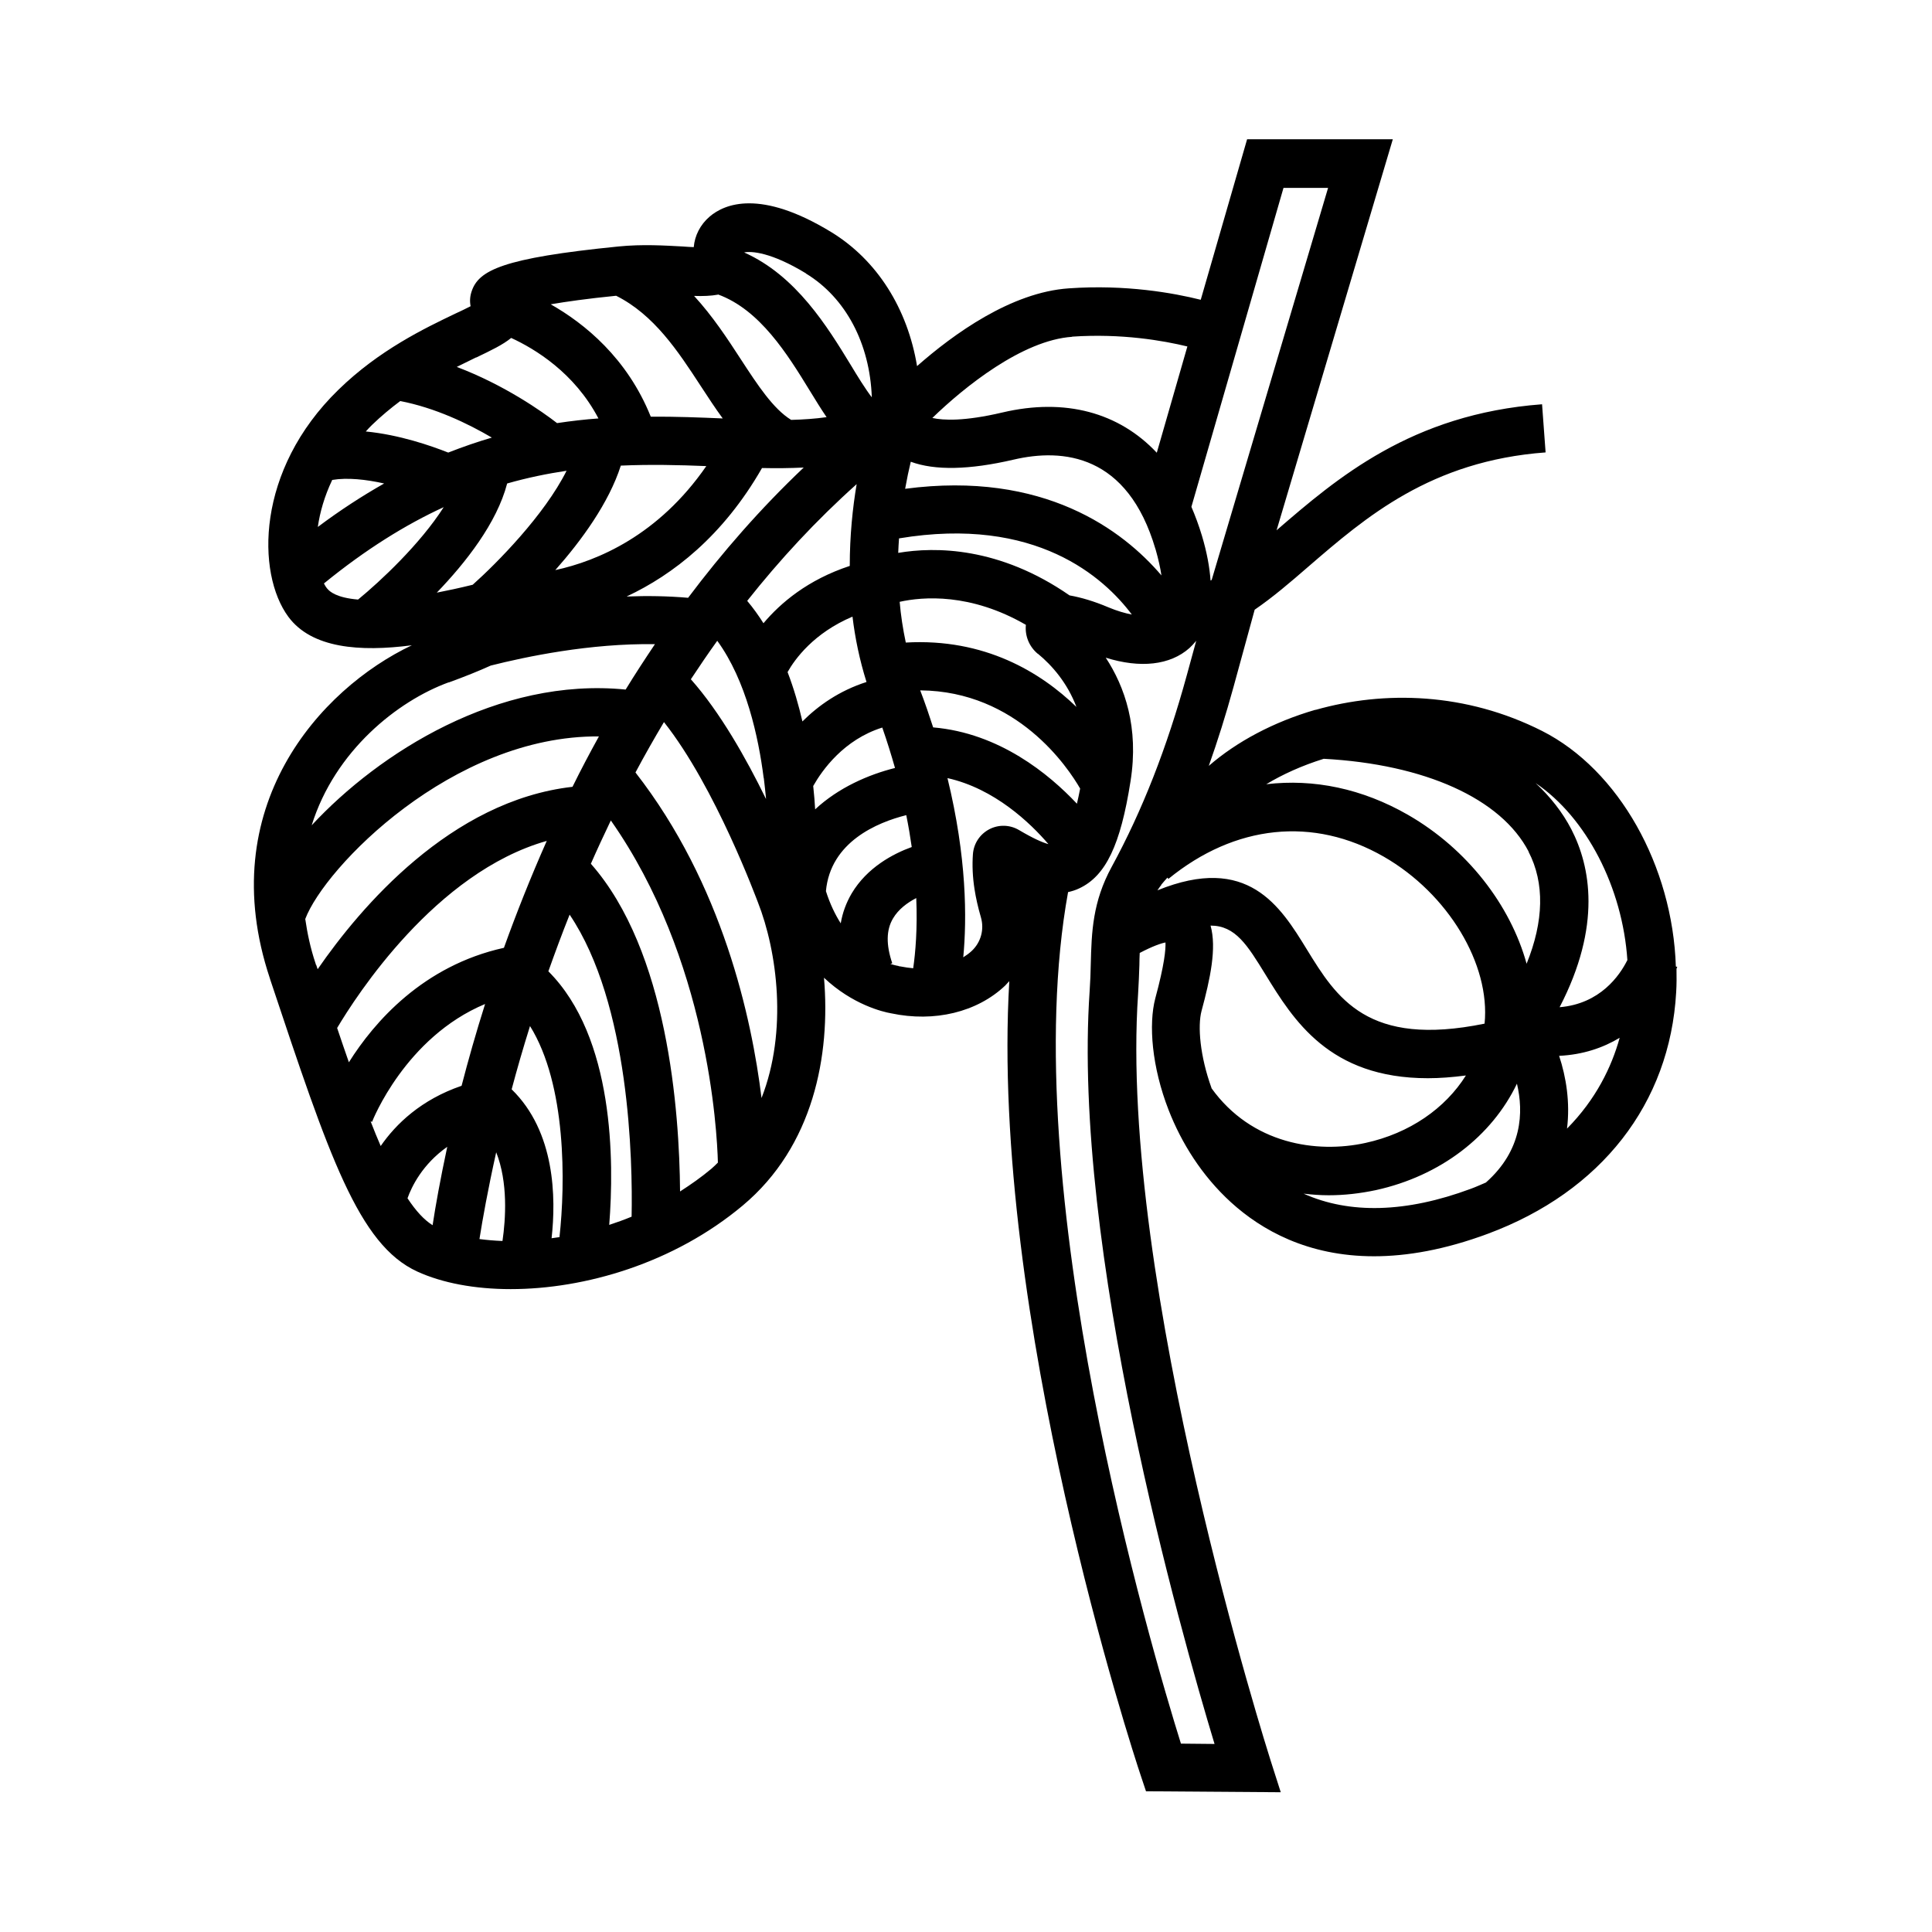 <?xml version="1.0" encoding="UTF-8"?>
<svg id="Graphics" xmlns="http://www.w3.org/2000/svg" viewBox="0 0 120 120">
  <defs>
    <style>
      .cls-1 {
        fill: #000;
        stroke-width: 0px;
      }
    </style>
  </defs>
  <g id="Fig_-_FICUS_RUMINALIS_Bold" data-name="Fig - FICUS RUMINALIS Bold">
    <path class="cls-1" d="M104.15,60.05l-.06-.02c-.2-6.23-3.53-12.21-8.31-14.63-4.73-2.39-9.79-2.52-14.06-1.31-.01,0-.02,0-.03,0h0c-2.58.75-4.87,1.97-6.61,3.48.55-1.55,1.06-3.17,1.53-4.88l1.32-4.82c1.11-.76,2.19-1.68,3.34-2.68,3.56-3.07,7.59-6.56,14.73-7.09l-.22-2.99c-8.12.61-12.75,4.6-16.47,7.81,0,0-.01.01-.02.02l7.22-24.29h-9.05l-2.88,9.97c-1.68-.42-4.65-.96-8.19-.71-3.58.24-7.17,2.84-9.43,4.83-.59-3.56-2.47-6.58-5.34-8.33-4.4-2.68-6.62-1.75-7.55-.95-.58.5-.92,1.18-.98,1.89-.22-.01-.46-.02-.68-.04-1.12-.06-2.51-.15-4,0-7.21.72-8.69,1.48-9.12,2.8-.1.3-.12.61-.06.91-.29.15-.64.32-.95.46-1.88.9-4.73,2.26-7.26,4.73-5.13,4.99-5.1,11.4-3.11,14.1,1.45,1.96,4.44,2.19,7.67,1.77-5.71,2.71-12.36,10.07-8.82,20.68l.03.1c3.65,10.95,5.48,16.45,9.13,18.12,1.55.71,3.57,1.09,5.8,1.09,4.6,0,10.12-1.6,14.41-5.19,4.4-3.68,5.46-9.34,5.05-14.15,1.77,1.67,3.65,2.12,4.17,2.21,2.69.57,5.34-.07,7.08-1.72.09-.09.17-.19.26-.28-1.22,20.77,7.72,48.02,8.15,49.3l.34,1.02,8.37.06-.63-1.97c-.09-.29-9.46-29.71-8.23-47.63.04-.62.06-1.22.08-1.79,0-.26.01-.5.02-.74.82-.43,1.33-.6,1.6-.65.02.42-.06,1.36-.63,3.46-.43,1.62-.22,4.27.83,6.96h0s0,0,0,0c.79,2.02,2.05,4.06,3.87,5.72,1.88,1.71,4.75,3.35,8.88,3.35,2.04,0,4.39-.4,7.08-1.4,7.04-2.62,11.3-8.09,11.69-15,.03-.49.03-.97.02-1.45.02-.05.04-.1.05-.14ZM101.07,59.65c-.47.94-1.68,2.7-4.2,2.91,2.63-5.07,1.91-8.76.73-11.05-.55-1.06-1.3-2.01-2.22-2.87,3.16,2.14,5.4,6.49,5.7,11ZM75.25,67.58c-.72-1.99-.87-3.85-.62-4.79.54-2,.95-3.9.56-5.3,1.55,0,2.29,1.22,3.41,3.04,1.73,2.81,3.95,6.44,10.09,6.44.73,0,1.52-.06,2.36-.17-1.28,2.04-3.49,3.59-6.24,4.19-3.01.66-7.06.09-9.57-3.41ZM72.12,54.96c.12-.14.25-.3.39-.45l.06.08c4.14-3.38,9.01-3.89,13.38-1.38,4,2.3,6.63,6.69,6.26,10.37-7.28,1.49-9.19-1.6-11.04-4.61-1.65-2.69-3.67-5.95-9.28-3.67.08-.11.15-.23.24-.33ZM94.94,52.9c1.01,1.95.95,4.32-.12,6.96-1-3.63-3.68-7.13-7.37-9.25-2.84-1.63-5.85-2.25-8.8-1.9,1.01-.61,2.22-1.16,3.57-1.58,6.28.34,11.02,2.47,12.73,5.77ZM52.9,55.49c-.34.58-.57,1.2-.68,1.86-.35-.55-.67-1.21-.92-2,.28-3.06,3.19-4.27,4.99-4.72.14.69.25,1.35.34,1.98-1.16.42-2.77,1.27-3.73,2.88ZM47.57,49.61c-1.22-2.5-2.84-5.37-4.66-7.42.53-.8,1.07-1.6,1.64-2.39,1.8,2.47,2.56,5.99,2.88,8.5,0,0,0,.02,0,.02h.01c.06.47.1.9.14,1.29ZM38.94,37.04c2.85-1.34,5.96-3.73,8.39-7.97.88.02,1.74.01,2.59-.03-2.68,2.54-5.06,5.27-7.18,8.09-1.28-.11-2.55-.13-3.8-.08ZM20.63,29.81c.95-.16,2.11-.03,3.23.22-1.34.76-2.72,1.65-4.12,2.7.13-.91.41-1.9.89-2.91ZM35.19,29.24c-1.38,2.76-4.33,5.74-5.83,7.08-.81.2-1.56.36-2.23.49,1.79-1.86,3.73-4.32,4.37-6.78,1.26-.36,2.49-.61,3.69-.79ZM34.21,18.9c.94-.16,2.25-.35,4.06-.53,2.35,1.18,3.83,3.42,5.25,5.6.46.7.9,1.38,1.37,2.02,0,0,0,0,0,0-1.42-.06-2.91-.12-4.47-.11-1.46-3.64-4.12-5.79-6.2-6.97ZM43.87,28.95c-2.97,4.3-6.75,5.89-9.38,6.46,1.62-1.83,3.33-4.17,4.07-6.49,1.83-.08,3.6-.04,5.31.03ZM71.77,34.1c.18.63.3,1.17.37,1.64-2.38-2.79-7.28-6.52-15.92-5.38.11-.62.23-1.19.35-1.68,1.5.55,3.63.51,6.38-.13,3.07-.72,7.09-.34,8.82,5.56ZM64.46,40.6c.9.74,1.84,1.83,2.4,3.31-2.22-2.15-5.7-4.28-10.6-4-.18-.85-.31-1.7-.38-2.53,1.44-.32,4.4-.56,7.84,1.43-.07.68.2,1.35.74,1.8ZM50.51,48.82c.56-.99,1.9-2.88,4.29-3.63.3.86.56,1.7.79,2.51-1.64.41-3.51,1.22-4.96,2.57-.02-.4-.06-.89-.12-1.45ZM53.21,30.06c-.25,1.47-.43,3.21-.43,5.09-2.61.86-4.3,2.3-5.36,3.56-.31-.49-.64-.95-1.01-1.39,2.02-2.55,4.28-5,6.81-7.26ZM48.92,41.74c.45-.8,1.62-2.42,4.03-3.44.16,1.33.44,2.69.87,4.06-1.69.54-3,1.47-3.98,2.45-.23-1-.53-2.04-.92-3.06ZM57.16,42.88c6.03.05,9.18,4.8,9.93,6.1-.07.34-.13.66-.2.94-1.73-1.84-4.82-4.39-8.93-4.74-.24-.74-.5-1.51-.8-2.29ZM66.43,36.98c-4.36-3.02-8.34-3.03-10.64-2.64.01-.31.03-.6.05-.9,8.52-1.42,12.75,2.45,14.46,4.73-.42-.08-.91-.22-1.46-.45-.87-.37-1.68-.61-2.41-.74ZM79.72,11.67h2.77l-7.23,24.35s-.05.03-.07.04c-.06-.84-.23-1.77-.54-2.8-.19-.63-.41-1.22-.65-1.78l5.72-19.81ZM66.59,20.91c3.08-.21,5.68.25,7.16.61l-1.9,6.6c-2.34-2.49-5.68-3.42-9.59-2.5-2.38.56-3.68.49-4.35.34,1.98-1.92,5.59-4.83,8.68-5.04ZM50.06,16.99c2.48,1.51,3.97,4.36,4.09,7.69-.4-.52-.9-1.33-1.29-1.98-1.47-2.41-3.41-5.58-6.64-7.02.45-.09,1.67-.02,3.84,1.3ZM44.6,18.29c2.6.95,4.31,3.71,5.7,5.98.36.59.7,1.14,1.04,1.64-.7.1-1.44.15-2.2.17-1.11-.68-2.08-2.16-3.11-3.74-.85-1.31-1.77-2.71-2.92-3.96.56.02,1.06,0,1.49-.08ZM29.57,22.21c.94-.45,1.67-.8,2.18-1.22,1.48.68,3.93,2.16,5.42,5-.84.06-1.7.16-2.57.29-.93-.72-3.27-2.37-6.23-3.49.42-.21.83-.41,1.2-.59ZM24.86,24.91c2.17.42,4.19,1.39,5.69,2.27-.89.26-1.79.57-2.71.93-1.06-.42-3.04-1.11-5.12-1.31.13-.14.25-.28.39-.41.57-.55,1.16-1.04,1.75-1.48ZM20.32,36.56c-.07-.09-.14-.2-.2-.32,2.6-2.12,5.07-3.65,7.44-4.74-1.46,2.29-3.92,4.59-5.32,5.74-1.32-.11-1.77-.49-1.92-.69ZM27.87,42.39c.99-.36,1.86-.71,2.61-1.05,2.18-.55,6.15-1.39,10.2-1.33-.63.94-1.24,1.87-1.82,2.82-7.91-.79-15.31,3.92-19.5,8.43,1.44-4.62,5.33-7.72,8.51-8.88ZM39.23,75.57c-.46.19-.93.36-1.39.51.31-3.92.32-11.65-3.78-15.75.41-1.15.84-2.32,1.32-3.52,3.74,5.54,3.92,15.3,3.85,18.76ZM23.65,71.19c-.21-.48-.42-1-.63-1.54l.09.03c.02-.06,2.06-5.25,7.02-7.32-.57,1.8-1.05,3.5-1.46,5.08-2.51.86-4.08,2.37-5.03,3.75ZM19.63,59.94l-.03-.1c-.32-.95-.51-1.87-.64-2.76,1.2-3.19,9.13-11.41,18.24-11.34-.58,1.05-1.13,2.09-1.64,3.13-7.57.86-13.18,7.49-15.83,11.33-.03-.09-.06-.18-.09-.27ZM20.94,63.85c1.17-1.97,6.1-9.66,13.02-11.62-1.01,2.28-1.89,4.5-2.66,6.64-5.02,1.11-8.06,4.61-9.63,7.11-.24-.68-.48-1.39-.73-2.13ZM31.21,77.08c-.5-.02-.98-.06-1.43-.12.19-1.2.52-3.06,1.04-5.39.74,1.87.59,4.14.39,5.51ZM31.78,67.66c.33-1.24.71-2.56,1.14-3.93,2.27,3.65,2.2,9.77,1.83,13.11-.17.03-.33.04-.49.07.28-2.51.23-6.61-2.48-9.25ZM25.31,74.43c.25-.71.92-2.11,2.47-3.2-.43,2.01-.73,3.67-.91,4.87-.53-.33-1.04-.89-1.55-1.66ZM42.24,74.01c-.04-5-.76-14.94-5.54-20.36.39-.89.81-1.79,1.24-2.69,6.03,8.59,6.6,19.25,6.65,21.25-.13.13-.26.26-.4.38-.63.53-1.29.99-1.96,1.42ZM47.3,68.2c-.61-4.97-2.42-13.28-7.83-20.22.56-1.05,1.15-2.09,1.77-3.13,3.21,4.05,5.78,11.07,5.83,11.18,1.21,3.07,1.86,8.02.23,12.17ZM55.82,60s-.21-.03-.52-.13l.12-.04c-.39-1.15-.38-2.07.05-2.79.33-.56.88-.97,1.44-1.26.08,1.91-.05,3.39-.19,4.36-.25-.02-.51-.06-.77-.11l-.14-.02ZM61.44,51.51c-.58.31-.96.88-1.01,1.54-.05.69-.02,1.42.1,2.18.08.52.21,1.11.4,1.76.21.74,0,1.53-.57,2.07-.16.15-.34.28-.53.4.23-2.41.22-6.21-.98-11.13,2.92.65,5.15,2.79,6.27,4.1-.37-.1-.94-.35-1.82-.87-.57-.34-1.27-.36-1.86-.05ZM75.43,108.32l-2.08-.02c-1.8-5.76-10.34-34.59-7.01-52.89.23-.05.46-.12.69-.23,1.65-.77,2.57-2.7,3.19-6.66.53-3.34-.36-5.87-1.54-7.67,2.14.67,4,.47,5.2-.6.15-.14.29-.29.42-.45l-.58,2.12c-1.24,4.53-2.77,8.43-4.67,11.92-1.19,2.18-1.25,4.06-1.3,6.04-.01.53-.03,1.08-.07,1.67-1.1,15.96,5.64,39.77,7.76,46.78ZM80.97,74.14c.51.06,1.03.1,1.56.1.96,0,1.94-.11,2.93-.32,4.01-.88,7.2-3.35,8.76-6.61.42,1.77.34,4.13-1.93,6.14-.31.13-.61.27-.94.39-4.01,1.49-7.53,1.58-10.38.3ZM97.33,70.1c.2-1.62-.05-3.19-.49-4.52,1.48-.07,2.73-.5,3.76-1.12-.5,1.81-1.47,3.82-3.27,5.64Z"/>
  </g>
</svg>